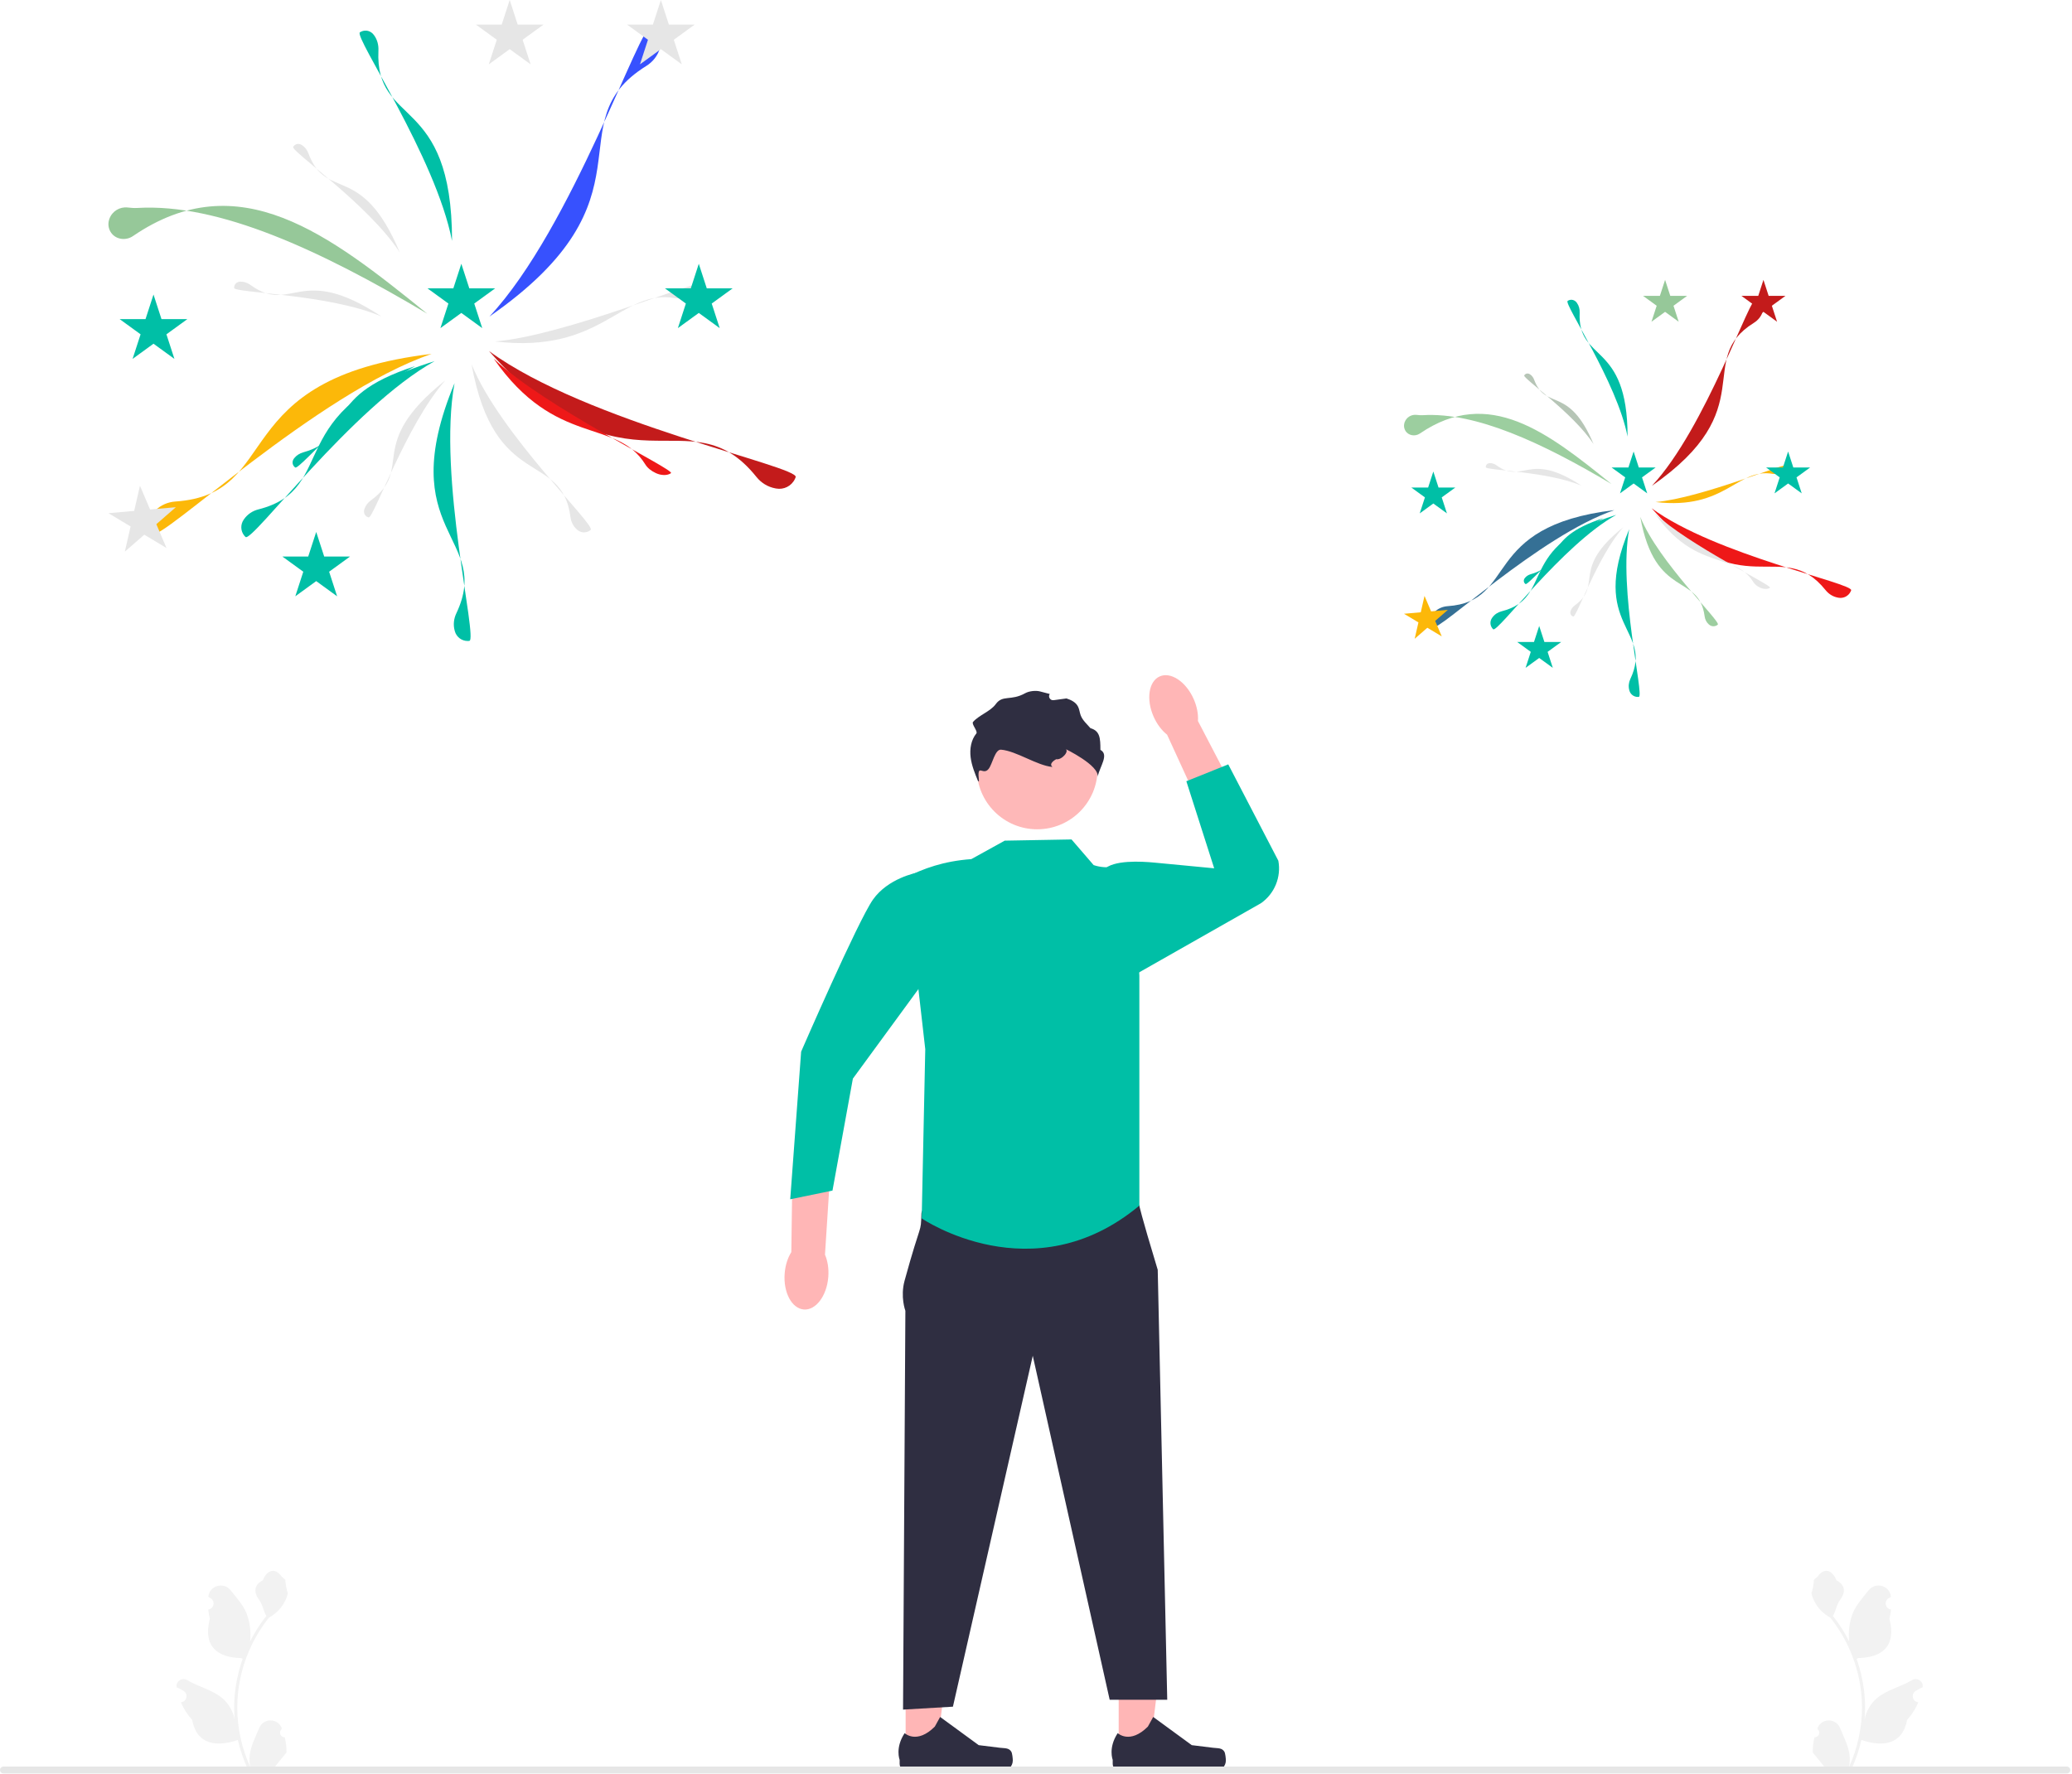 <svg width="612" height="524" viewBox="0 0 612 524" fill="none" xmlns="http://www.w3.org/2000/svg">
<g clip-path="url(#clip0_92_32)">
<path d="M84.105 513.252C82.888 513.328 82.215 511.816 83.136 510.934L83.228 510.57L83.191 510.483C81.96 507.548 77.789 507.568 76.569 510.507C75.486 513.116 74.107 515.729 73.767 518.487C73.615 519.705 73.683 520.945 73.954 522.14C71.416 516.596 70.08 510.543 70.08 504.455C70.08 502.925 70.164 501.396 70.335 499.87C70.476 498.622 70.67 497.381 70.921 496.152C72.279 489.509 75.221 483.182 79.463 477.896C81.503 476.782 83.203 475.039 84.231 472.95C84.6 472.197 84.889 471.386 85.026 470.561C84.794 470.591 84.151 467.056 84.326 466.839C84.002 466.349 83.424 466.105 83.07 465.626C81.313 463.244 78.893 463.66 77.629 466.896C74.93 468.259 74.904 470.518 76.56 472.691C77.614 474.074 77.759 475.945 78.683 477.425C78.588 477.546 78.489 477.664 78.394 477.786C76.65 480.023 75.141 482.428 73.869 484.955C74.229 482.147 73.698 478.764 72.793 476.584C71.763 474.099 69.833 472.007 68.133 469.859C66.091 467.279 61.904 468.405 61.545 471.676L61.535 471.771C61.787 471.913 62.034 472.064 62.276 472.224C63.654 473.136 63.178 475.272 61.545 475.524L61.508 475.53C61.599 476.439 61.755 477.341 61.983 478.228C59.803 486.661 64.511 489.733 71.233 489.871C71.382 489.947 71.526 490.023 71.674 490.095C70.993 492.013 70.449 493.98 70.046 495.974C69.685 497.735 69.433 499.516 69.293 501.304C69.118 503.561 69.133 505.828 69.323 508.081L69.312 508.001C68.829 505.52 67.481 503.203 65.526 501.597C62.612 499.204 58.496 498.323 55.353 496.399C53.84 495.473 51.901 496.67 52.165 498.424L52.178 498.508C52.646 498.698 53.103 498.919 53.544 499.166C53.797 499.308 54.044 499.46 54.286 499.619C55.664 500.531 55.188 502.667 53.554 502.919L53.517 502.925L53.441 502.937C54.244 504.843 55.363 506.612 56.763 508.138C58.127 515.5 63.983 516.198 70.248 514.055H70.251C70.936 517.038 71.937 519.952 73.223 522.73H83.839C83.877 522.612 83.911 522.49 83.945 522.372C82.964 522.433 81.974 522.376 81.008 522.197C81.796 521.231 82.583 520.257 83.371 519.29C83.39 519.271 83.405 519.252 83.42 519.233C83.82 518.738 84.223 518.248 84.623 517.753C84.648 516.235 84.466 514.72 84.105 513.252Z" fill="#F2F2F2"/>
<path d="M535.947 513.252C537.164 513.328 537.837 511.816 536.916 510.934L536.824 510.57L536.861 510.483C538.091 507.548 542.263 507.568 543.483 510.507C544.566 513.116 545.945 515.729 546.285 518.487C546.437 519.705 546.368 520.945 546.098 522.14C548.636 516.596 549.972 510.543 549.972 504.455C549.972 502.925 549.888 501.396 549.717 499.87C549.576 498.622 549.382 497.381 549.131 496.152C547.772 489.509 544.831 483.182 540.589 477.896C538.549 476.782 536.848 475.039 535.821 472.95C535.452 472.197 535.163 471.386 535.026 470.561C535.258 470.591 535.901 467.056 535.726 466.839C536.049 466.349 536.628 466.105 536.982 465.626C538.738 463.244 541.159 463.66 542.423 466.896C545.122 468.259 545.148 470.518 543.492 472.691C542.438 474.074 542.293 475.945 541.369 477.425C541.464 477.546 541.563 477.664 541.658 477.786C543.402 480.023 544.911 482.428 546.183 484.955C545.823 482.147 546.354 478.764 547.259 476.584C548.289 474.099 550.219 472.007 551.919 469.859C553.961 467.279 558.147 468.405 558.507 471.676L558.517 471.771C558.265 471.913 558.018 472.064 557.776 472.224C556.398 473.136 556.874 475.272 558.507 475.524L558.544 475.53C558.453 476.439 558.297 477.341 558.068 478.228C560.249 486.661 555.541 489.733 548.819 489.871C548.67 489.947 548.526 490.023 548.377 490.095C549.058 492.013 549.603 493.98 550.006 495.974C550.367 497.735 550.619 499.516 550.759 501.304C550.934 503.561 550.919 505.828 550.729 508.081L550.74 508.001C551.223 505.52 552.57 503.203 554.526 501.597C557.44 499.204 561.556 498.323 564.699 496.399C566.212 495.473 568.151 496.67 567.887 498.424L567.874 498.508C567.406 498.698 566.949 498.919 566.508 499.166C566.255 499.308 566.008 499.46 565.766 499.619C564.388 500.531 564.864 502.667 566.497 502.919L566.534 502.925L566.61 502.937C565.808 504.843 564.689 506.612 563.289 508.138C561.925 515.5 556.069 516.198 549.804 514.055H549.8C549.115 517.038 548.115 519.952 546.829 522.73H536.213C536.175 522.612 536.141 522.49 536.106 522.372C537.088 522.433 538.077 522.376 539.044 522.197C538.256 521.231 537.469 520.257 536.681 519.29C536.662 519.271 536.647 519.252 536.631 519.233C536.232 518.738 535.829 518.248 535.429 517.753C535.404 516.235 535.586 514.72 535.947 513.252Z" fill="#F2F2F2"/>
<path d="M330.425 517.749L339.537 517.748L343.872 482.6L330.423 482.601L330.425 517.749Z" fill="#FFB6B6"/>
<path d="M361.645 517.542C361.929 518.02 362.078 519.562 362.078 520.118C362.078 521.826 360.694 523.21 358.986 523.21H330.766C329.601 523.21 328.656 522.266 328.656 521.101V519.926C328.656 519.926 327.26 516.395 330.134 512.042C330.134 512.042 333.706 515.45 339.044 510.112L340.618 507.261L352.012 515.594L358.328 516.371C359.709 516.541 360.934 516.345 361.645 517.542Z" fill="#2F2E41"/>
<path d="M267.493 517.749L276.605 517.748L280.94 482.6L267.491 482.601L267.493 517.749Z" fill="#FFB6B6"/>
<path d="M298.713 517.542C298.997 518.02 299.146 519.562 299.146 520.118C299.146 521.826 297.762 523.21 296.054 523.21H267.834C266.669 523.21 265.724 522.266 265.724 521.101V519.926C265.724 519.926 264.328 516.395 267.202 512.042C267.202 512.042 270.774 515.45 276.112 510.112L277.686 507.261L289.08 515.594L295.396 516.371C296.777 516.541 298.002 516.345 298.713 517.542Z" fill="#2F2E41"/>
<path d="M1.018 523.953H610.474C611.036 523.953 611.492 523.497 611.492 522.934C611.492 522.372 611.036 521.916 610.474 521.916H1.018C0.456 521.916 0 522.372 0 522.934C0 523.497 0.456 523.953 1.018 523.953Z" fill="#E6E6E6"/>
<path d="M333.149 351.75L336.526 356.192C336.526 356.192 336.832 358.266 341.954 375.166L344.764 502.188H327.764L305.045 400.555L281.463 504.226L266.728 505.095L267.419 387.262C267.419 387.262 265.867 383.162 267.187 378.357C272.239 359.965 271.948 364.814 272.155 358.518C272.418 350.536 333.149 351.75 333.149 351.75Z" fill="#2F2E41"/>
<path d="M306.353 245.009C316.204 245.009 324.19 237.023 324.19 227.172C324.19 217.321 316.204 209.335 306.353 209.335C296.502 209.335 288.516 217.321 288.516 227.172C288.516 237.023 296.502 245.009 306.353 245.009Z" fill="#FEB8B8"/>
<path d="M296.763 248.365L286.893 253.82C278.658 254.416 272.753 256.607 267.505 259.249L273.292 309.987L272.239 359.965C272.239 359.965 305.058 382.448 336.528 356.191V288.283L335.051 261.278C334.878 258.129 332.094 255.686 328.967 256.1C327.182 256.336 325.126 256.29 323.026 255.59L316.493 248.009L296.763 248.365Z" fill="#00BFA6"/>
<path d="M352.567 206.509C353.562 208.753 353.968 211.037 353.836 213.016L364.669 233.803L354.627 238.668L344.72 217.059C343.164 215.827 341.744 213.993 340.749 211.748C338.475 206.62 339.278 201.29 342.541 199.843C345.804 198.396 350.293 201.38 352.567 206.509Z" fill="#FFB6B6"/>
<path d="M323.026 255.59L326.014 256.957C328.756 254.01 337.014 254.473 341.021 254.855L358.63 256.534L350.407 230.809L362.786 225.828L377.578 254.295C378.473 259.124 376.466 264.031 372.443 266.849L334.703 288.281L330.316 258.924L323.026 255.59Z" fill="#00BFA6"/>
<path d="M231.763 376.255C231.951 373.807 232.676 371.604 233.731 369.923L234.048 346.486L245.196 346.963L243.674 370.687C244.46 372.508 244.84 374.796 244.652 377.245C244.223 382.838 240.989 387.151 237.43 386.877C233.871 386.604 231.333 381.848 231.763 376.255Z" fill="#FFB6B6"/>
<path d="M275.766 265.66L270.644 257.879C270.644 257.879 262.289 259.474 257.849 265.773C253.41 272.073 236.629 310.707 236.629 310.707L233.407 354.321L245.888 351.75L251.911 318.674L271.276 292.212L275.766 265.66Z" fill="#00BFA6"/>
<path d="M324.19 229.538C324.86 226.138 314.521 221.189 314.54 221.195C316.144 221.707 313.62 224.648 311.972 224.301C311.972 224.301 309.549 225.533 310.869 226.593C306.319 226.203 300.24 221.879 295.69 221.489C293.86 221.329 293.151 225.742 292.001 227.172C290.261 229.362 288.516 225.007 289.16 230.809H288.9C287.95 228.519 287 226.189 286.69 223.729C286.39 221.269 286.81 218.619 288.38 216.699C288.9 216.049 286.857 213.909 287.407 213.289C289.157 211.279 292.55 210.179 294.11 208.029C296.175 205.181 298.524 207.191 302.824 204.796C303.949 204.169 305.904 203.944 307.15 204.269L310.06 205.029C309.493 205.88 310.195 207.002 311.208 206.865L315 206.349C316.43 206.809 317.79 207.489 318.43 208.799C318.82 209.579 318.89 210.489 319.19 211.309C319.74 212.819 321.04 213.909 322.08 215.129C324.876 215.943 325.026 218.033 325.026 221.538C327.631 223 324.913 226.268 324.19 229.538Z" fill="#2F2E41"/>
<path d="M32.306 64.669C33.117 62.39 35.382 61.044 37.687 61.303C38.648 61.41 39.608 61.496 40.573 61.439C64.642 60.023 94.455 73.805 126.191 92.679C97.138 69.17 70.548 48.374 39.274 69.746C37.041 71.272 33.876 70.733 32.576 68.36C32.054 67.406 31.866 66.264 32.177 65.085C32.214 64.946 32.257 64.808 32.306 64.669Z" fill="#96C899"/>
<path d="M192.839 8.282C194.823 9.547 195.639 11.953 194.978 14.097L194.903 14.339C194.241 16.492 192.797 18.301 190.885 19.491C163.516 36.53 195.204 58.335 144.551 93.531C169.079 67.284 189.254 6.502 192.319 7.992C192.496 8.077 192.669 8.174 192.839 8.282Z" fill="#3751FE"/>
<path d="M234.79 141.519C233.769 143.639 231.478 144.735 229.27 144.333L229.021 144.288C226.805 143.885 224.837 142.667 223.428 140.909C203.262 115.756 185.372 149.808 144.412 103.691C173.385 124.931 236.132 137.748 235.017 140.968C234.953 141.154 234.877 141.338 234.79 141.519Z" fill="#C31B1B"/>
<path d="M197.93 139.947C196.879 140.53 195.185 140.448 193.818 139.816L193.663 139.745C192.291 139.111 191.228 138.221 190.627 137.248C182.032 123.321 164.184 132.359 145.824 105.959C160.875 120.313 199.489 138.808 198.178 139.788C198.102 139.844 198.019 139.897 197.93 139.947Z" fill="#EE1818"/>
<path d="M206.212 84.398C205.953 85.571 204.769 86.785 203.389 87.39L203.233 87.458C201.848 88.066 200.478 88.272 199.351 88.076C183.226 85.281 178.162 104.635 146.226 100.882C166.95 99.128 206.393 82.475 206.257 84.107C206.25 84.201 206.235 84.298 206.212 84.398Z" fill="#E6E6E6"/>
<path d="M44.832 157.144C43.674 155.096 44.083 152.588 45.674 151.006L45.854 150.827C47.45 149.238 49.573 148.319 51.821 148.166C83.985 145.975 66.248 111.843 127.497 104.555C93.516 116.209 47.161 160.399 45.154 157.645C45.039 157.486 44.931 157.319 44.832 157.144Z" fill="#FCB809"/>
<path d="M174.185 156.776C172.995 157.57 171.468 157.412 170.452 156.487L170.338 156.383C169.318 155.455 168.681 154.176 168.502 152.791C165.933 132.97 146.049 145.235 139.28 107.61C147.623 128.197 176.057 155.212 174.474 156.558C174.383 156.635 174.287 156.708 174.185 156.776Z" fill="#E6E6E6"/>
<path d="M138.161 189.377C136.338 189.392 134.804 188.167 134.344 186.486L134.292 186.296C133.83 184.609 134.021 182.815 134.775 181.227C145.572 158.49 115.797 157.684 134.255 113.212C129.144 140.759 141.243 189.02 138.621 189.347C138.47 189.366 138.316 189.376 138.161 189.377Z" fill="#00BFA6"/>
<path d="M72.195 158.306C71.021 156.912 70.986 154.949 71.988 153.522L72.101 153.361C73.105 151.929 74.608 150.932 76.313 150.499C100.709 144.309 82.336 120.865 128.358 106.71C103.884 120.348 74.437 160.452 72.513 158.641C72.402 158.537 72.296 158.425 72.195 158.306Z" fill="#00BFA6"/>
<path d="M86.998 137.952C86.255 137.258 86.235 136.214 86.871 135.413L86.943 135.323C87.582 134.519 88.535 133.925 89.616 133.625C105.086 129.321 93.468 117.596 122.653 108.158C107.126 116.43 88.416 139.002 87.198 138.117C87.128 138.066 87.061 138.011 86.998 137.952Z" fill="#00BFA6"/>
<path d="M108.632 152.785C107.693 152.396 107.307 151.426 107.622 150.453L107.657 150.343C107.972 149.366 108.656 148.475 109.563 147.814C122.533 138.348 107.536 131.454 131.542 112.361C119.913 125.563 110.329 153.27 108.878 152.869C108.794 152.846 108.712 152.818 108.632 152.785Z" fill="#E6E6E6"/>
<path d="M45.34 87.024L47.699 94.285H55.334L49.157 98.772L51.517 106.033L45.34 101.546L39.164 106.033L41.523 98.772L35.346 94.285H42.981L45.34 87.024Z" fill="#00BFA6"/>
<path d="M150.548 0L152.907 7.261H160.542L154.365 11.748L156.725 19.009L150.548 14.522L144.372 19.009L146.731 11.748L140.554 7.261H148.189L150.548 0Z" fill="#E6E6E6"/>
<path d="M206.399 77.932L208.758 85.193H216.393L210.217 89.68L212.576 96.941L206.399 92.454L200.223 96.941L202.582 89.68L196.406 85.193H204.04L206.399 77.932Z" fill="#00BFA6"/>
<path d="M93.398 157.162L95.757 164.423H103.392L97.215 168.911L99.575 176.172L93.398 171.684L87.222 176.172L89.581 168.911L83.404 164.423H91.039L93.398 157.162Z" fill="#00BFA6"/>
<path d="M136.261 77.932L138.62 85.193H146.254L140.078 89.68L142.437 96.941L136.261 92.454L130.084 96.941L132.443 89.68L126.267 85.193H133.901L136.261 77.932Z" fill="#00BFA6"/>
<path d="M195.204 0L197.563 7.261H205.197L199.021 11.748L201.38 19.009L195.204 14.522L189.027 19.009L191.386 11.748L185.21 7.261H192.844L195.204 0Z" fill="#E6E6E6"/>
<path d="M41.339 143.502L44.331 150.526L51.935 149.851L46.18 154.867L49.171 161.891L42.623 157.967L36.867 162.983L38.575 155.542L32.026 151.618L39.631 150.943L41.339 143.502Z" fill="#E6E6E6"/>
<path d="M106.65 9.354C108.027 8.676 109.575 9.133 110.451 10.362L110.55 10.5C111.43 11.733 111.848 13.292 111.775 14.887C110.725 37.711 133.553 27.509 133.516 71.181C128.745 46.438 104.424 10.776 106.31 9.547C106.419 9.477 106.532 9.412 106.65 9.354Z" fill="#00BFA6"/>
<path d="M86.741 43.185C87.351 42.423 88.353 42.318 89.171 42.856L89.263 42.917C90.085 43.456 90.727 44.313 91.098 45.314C96.407 59.643 106.794 47.648 118.078 74.572C108.95 60.516 85.839 44.618 86.597 43.389C86.641 43.319 86.689 43.251 86.741 43.185Z" fill="#E6E6E6"/>
<path d="M69.168 84.835C69.252 83.863 70.026 83.218 71.005 83.211L71.116 83.21C72.098 83.202 73.108 83.556 73.973 84.182C86.353 93.141 88.318 77.395 112.666 93.501C97.264 86.893 69.215 86.528 69.162 85.085C69.159 85.002 69.161 84.919 69.168 84.835Z" fill="#E6E6E6"/>
<path d="M414.878 124.763C415.406 123.28 416.879 122.404 418.379 122.573C419.004 122.643 419.629 122.698 420.257 122.661C435.917 121.74 455.314 130.707 475.963 142.987C457.06 127.692 439.76 114.161 419.412 128.066C417.958 129.059 415.899 128.708 415.054 127.164C414.714 126.544 414.591 125.801 414.794 125.034C414.818 124.943 414.846 124.853 414.878 124.763Z" fill="#229129" fill-opacity="0.447"/>
<path d="M519.327 88.076C520.618 88.899 521.149 90.464 520.719 91.859L520.67 92.016C520.239 93.417 519.3 94.594 518.055 95.368C500.248 106.454 520.865 120.642 487.909 143.542C503.868 126.464 516.994 86.917 518.989 87.886C519.104 87.942 519.216 88.005 519.327 88.076Z" fill="#C31B1B"/>
<path d="M546.622 174.764C545.958 176.144 544.467 176.857 543.03 176.595L542.868 176.566C541.426 176.304 540.146 175.511 539.23 174.368C526.108 158.002 514.469 180.158 487.818 150.152C506.669 163.972 547.495 172.311 546.769 174.406C546.728 174.527 546.679 174.646 546.622 174.764Z" fill="#EE1818"/>
<path d="M522.639 173.742C521.956 174.121 520.853 174.068 519.964 173.657L519.863 173.61C518.97 173.198 518.279 172.619 517.888 171.986C512.295 162.924 500.683 168.804 488.737 151.628C498.53 160.967 523.654 173 522.8 173.638C522.751 173.675 522.697 173.709 522.639 173.742Z" fill="#E6E6E6"/>
<path d="M528.028 137.6C527.859 138.363 527.089 139.153 526.191 139.546L526.09 139.591C525.189 139.986 524.297 140.12 523.564 139.993C513.072 138.174 509.777 150.766 488.998 148.325C502.482 147.183 528.146 136.348 528.057 137.41C528.052 137.471 528.043 137.534 528.028 137.6Z" fill="#FCB809"/>
<path d="M423.028 184.931C422.275 183.598 422.541 181.967 423.576 180.937L423.693 180.821C424.731 179.786 426.113 179.189 427.575 179.089C448.503 177.663 436.962 155.456 476.813 150.714C454.703 158.297 424.543 187.049 423.238 185.257C423.162 185.153 423.092 185.045 423.028 184.931Z" fill="#357095"/>
<path d="M507.19 184.691C506.416 185.208 505.422 185.105 504.761 184.503L504.687 184.435C504.023 183.832 503.609 182.999 503.492 182.098C501.821 169.202 488.883 177.182 484.479 152.702C489.907 166.097 508.407 183.674 507.378 184.549C507.319 184.6 507.256 184.647 507.19 184.691Z" fill="#229129" fill-opacity="0.443"/>
<path d="M483.751 205.903C482.565 205.913 481.567 205.115 481.268 204.021L481.234 203.898C480.933 202.8 481.058 201.633 481.548 200.6C488.573 185.807 469.2 185.282 481.21 156.347C477.885 174.27 485.757 205.671 484.051 205.883C483.952 205.895 483.852 205.902 483.751 205.903Z" fill="#00BFA6"/>
<path d="M440.832 185.687C440.068 184.78 440.045 183.502 440.696 182.574L440.77 182.469C441.423 181.537 442.401 180.889 443.51 180.607C459.384 176.58 447.429 161.326 477.373 152.116C461.449 160.99 442.29 187.083 441.038 185.905C440.966 185.837 440.897 185.764 440.832 185.687Z" fill="#00BFA6"/>
<path d="M450.462 172.444C449.979 171.992 449.966 171.313 450.38 170.792L450.427 170.733C450.842 170.21 451.463 169.824 452.166 169.628C462.231 166.828 454.672 159.199 473.661 153.058C463.558 158.441 451.385 173.127 450.593 172.551C450.547 172.518 450.504 172.482 450.462 172.444Z" fill="#00BFA6"/>
<path d="M464.538 182.095C463.928 181.842 463.677 181.21 463.881 180.577L463.904 180.506C464.109 179.87 464.554 179.29 465.144 178.86C473.583 172.701 463.825 168.215 479.445 155.793C471.878 164.383 465.643 182.41 464.699 182.149C464.644 182.134 464.591 182.116 464.538 182.095Z" fill="#E6E6E6"/>
<path d="M423.358 139.308L424.893 144.032H429.861L425.842 146.952L427.377 151.676L423.358 148.756L419.34 151.676L420.875 146.952L416.856 144.032H421.824L423.358 139.308Z" fill="#00BFA6"/>
<path d="M491.811 82.687L493.346 87.411H498.313L494.295 90.331L495.83 95.055L491.811 92.135L487.792 95.055L489.327 90.331L485.309 87.411H490.276L491.811 82.687Z" fill="#96C899"/>
<path d="M528.15 133.392L529.685 138.116H534.652L530.633 141.036L532.168 145.76L528.15 142.841L524.131 145.76L525.666 141.036L521.647 138.116H526.615L528.15 133.392Z" fill="#00BFA6"/>
<path d="M454.627 184.943L456.162 189.667H461.129L457.11 192.587L458.645 197.311L454.627 194.391L450.608 197.311L452.143 192.587L448.125 189.667H453.092L454.627 184.943Z" fill="#00BFA6"/>
<path d="M482.515 133.392L484.05 138.116H489.017L484.999 141.036L486.534 145.76L482.515 142.841L478.496 145.76L480.031 141.036L476.013 138.116H480.98L482.515 133.392Z" fill="#00BFA6"/>
<path d="M520.865 82.687L522.4 87.411H527.368L523.349 90.331L524.884 95.055L520.865 92.135L516.847 95.055L518.382 90.331L514.363 87.411H519.33L520.865 82.687Z" fill="#C31B1B"/>
<path d="M420.755 176.055L422.702 180.625L427.649 180.186L423.905 183.449L425.851 188.019L421.59 185.466L417.845 188.73L418.957 183.888L414.696 181.335L419.644 180.896L420.755 176.055Z" fill="#FCB809"/>
<path d="M463.249 88.773C464.145 88.332 465.152 88.629 465.722 89.428L465.786 89.519C466.359 90.32 466.631 91.335 466.583 92.373C465.9 107.223 480.753 100.585 480.729 129C477.625 112.901 461.801 89.698 463.028 88.899C463.099 88.853 463.172 88.811 463.249 88.773Z" fill="#00BFA6"/>
<path d="M450.295 110.785C450.692 110.289 451.344 110.221 451.877 110.571L451.937 110.61C452.471 110.961 452.889 111.518 453.13 112.17C456.584 121.493 463.343 113.688 470.684 131.206C464.746 122.061 449.709 111.717 450.202 110.918C450.23 110.872 450.261 110.827 450.295 110.785Z" fill="#245122" fill-opacity="0.329"/>
<path d="M438.862 137.884C438.916 137.251 439.42 136.832 440.057 136.827L440.129 136.826C440.768 136.821 441.426 137.052 441.988 137.459C450.043 143.288 451.321 133.043 467.163 143.522C457.142 139.222 438.893 138.985 438.858 138.046C438.856 137.992 438.857 137.938 438.862 137.884Z" fill="#E6E6E6"/>
</g>
<defs>
<clipPath id="clip0_92_32">
<rect width="611.492" height="823.953" fill="white"/>
</clipPath>
</defs>
</svg>
